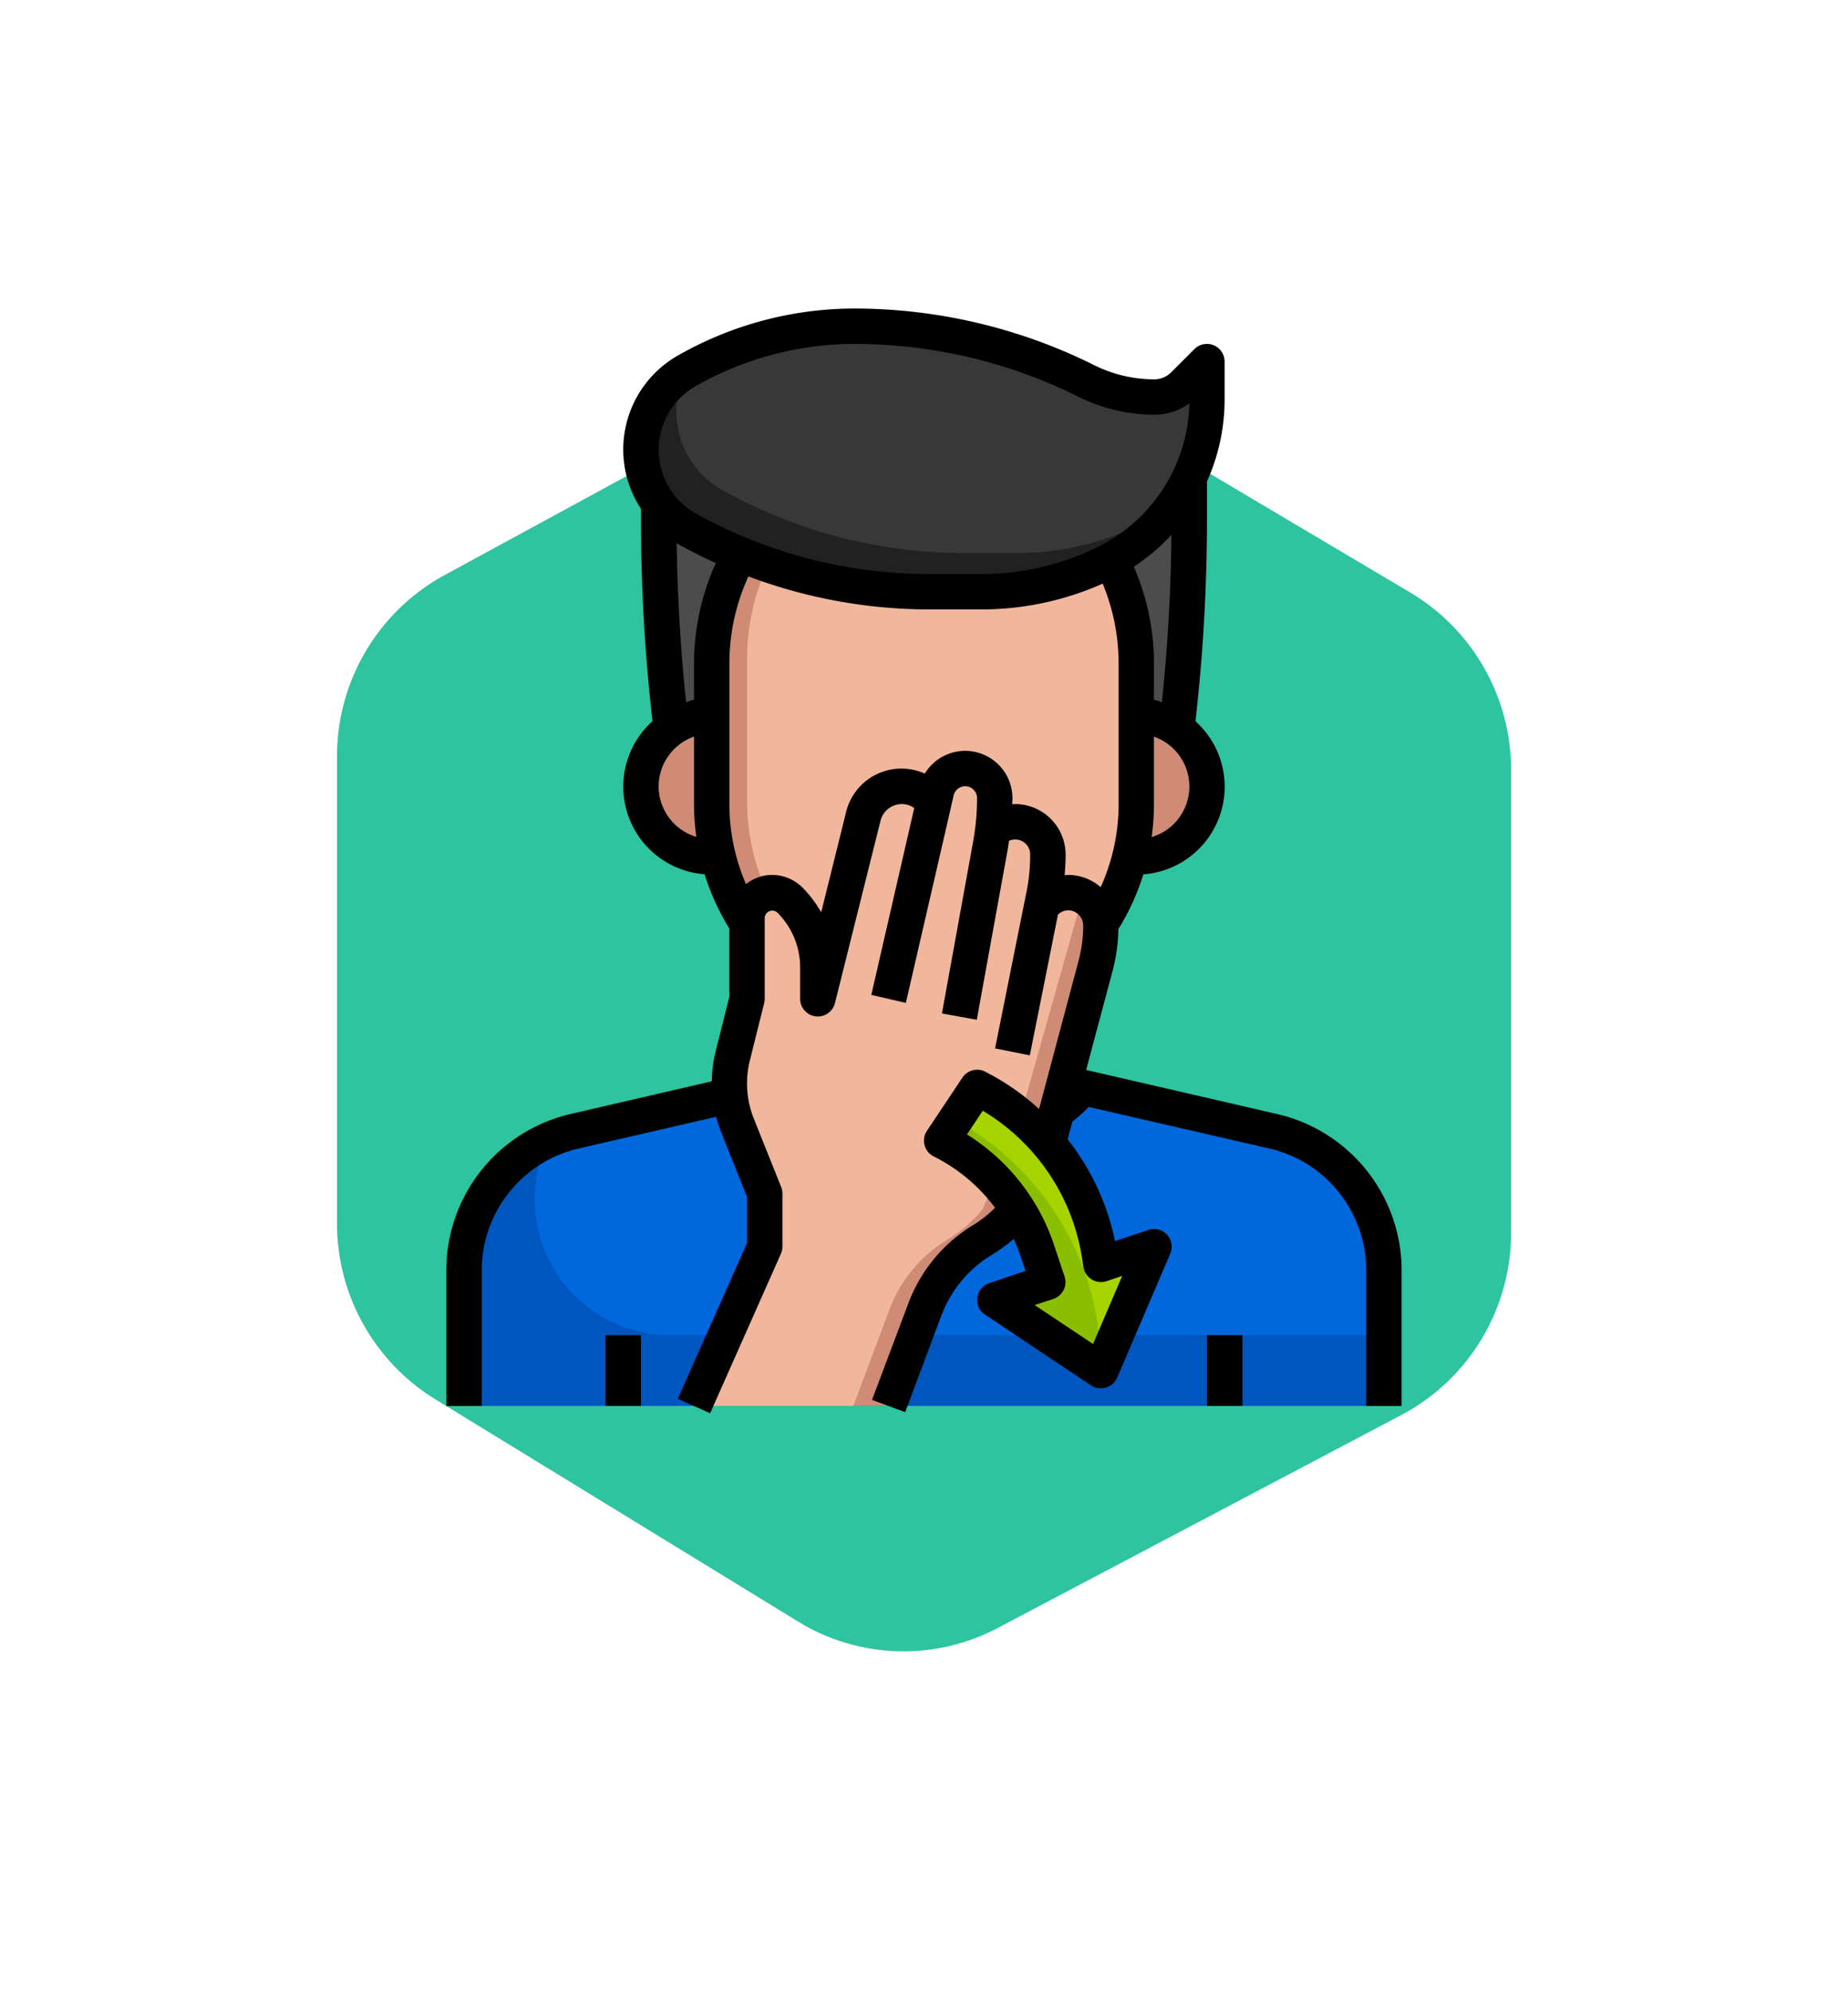 <svg xmlns="http://www.w3.org/2000/svg" xmlns:xlink="http://www.w3.org/1999/xlink" width="60.313" height="64.949" viewBox="0 0 60.313 64.949">
  <defs>
    <filter id="Trazado_771226" x="0" y="0" width="60.313" height="64.949" filterUnits="userSpaceOnUse">
      <feOffset dy="3" input="SourceAlpha"/>
      <feGaussianBlur stdDeviation="3" result="blur"/>
      <feFlood flood-opacity="0.161"/>
      <feComposite operator="in" in2="blur"/>
      <feComposite in="SourceGraphic"/>
    </filter>
  </defs>
  <g id="Grupo_1098678" data-name="Grupo 1098678" transform="translate(-831 -936.917)">
    <g id="Grupo_1071655" data-name="Grupo 1071655" transform="translate(841 944)">
      <g transform="matrix(1, 0, 0, 1, -10, -7.08)" filter="url(#Trazado_771226)">
        <path id="Trazado_771226-2" data-name="Trazado 771226" d="M447.517,279.136V264.064a7.732,7.732,0,0,0-3.773-6.655l-12.36-7.329a7.582,7.582,0,0,0-7.5-.14l-12.665,6.885a7.728,7.728,0,0,0-4.02,6.795v15.21a7.733,7.733,0,0,0,3.68,6.6l11.847,7.255a7.583,7.583,0,0,0,7.5.242l13.177-6.949A7.727,7.727,0,0,0,447.517,279.136Z" transform="translate(-397.2 -241.94)" fill="#2ec49f" stroke="#fff" stroke-miterlimit="10" stroke-width="2"/>
      </g>
    </g>
    <g id="gracias" transform="translate(840.567 945.981)">
      <path id="Trazado_838605" data-name="Trazado 838605" d="M33.3,42.87a3.891,3.891,0,0,1-1.4-2.99v-.447H24.975v.447a3.891,3.891,0,0,1-1.4,2.989l2.555,2.557h4.619Z" transform="translate(-7.85 -16.243)" fill="#cf8b76"/>
      <path id="Trazado_838606" data-name="Trazado 838606" d="M32.977,43.337a3.886,3.886,0,0,1-1.391-2.8c-.076.046-.15.094-.231.137a6.62,6.62,0,0,1-5.637.388.27.27,0,0,0-.363.195l-.007.027a3.856,3.856,0,0,1-1.971,2.422l-.577.307,1.654,2.309,1.522.256s1.16-.39,1.837-.685h2.609l1.471-1.471.366.163s.516-.273.572-.315.462-.712.462-.712Z" transform="translate(-7.523 -16.71)" fill="#f1b79d"/>
      <path id="Trazado_838607" data-name="Trazado 838607" d="M6,55.393V50.972a4.659,4.659,0,0,1,3.611-4.54l5.067-1.17L25.34,45.8a6.985,6.985,0,0,0,.6-.535L26.208,45l6.2,1.432a4.659,4.659,0,0,1,3.611,4.54v4.421Z" transform="translate(-0.423 -18.596)" fill="#0056bf"/>
      <path id="Trazado_838608" data-name="Trazado 838608" d="M37.714,50.972a4.659,4.659,0,0,0-3.612-4.54L27.9,45l-.268.268a6.911,6.911,0,0,1-.6.535l-10.661-.541L11.3,46.432a4.613,4.613,0,0,0-.883.312A4.655,4.655,0,0,0,10,48.662a4.421,4.421,0,0,0,4.421,4.421H37.714Z" transform="translate(-2.113 -18.596)" fill="#0068dc"/>
      <path id="Trazado_838609" data-name="Trazado 838609" d="M34.321,10.386v1.36a57.383,57.383,0,0,1-.4,6.813H17.4a57.374,57.374,0,0,1-.4-6.813v-.524Z" transform="translate(-5.072 -3.967)" fill="#4c4c4c"/>
      <g id="Grupo_1098846" data-name="Grupo 1098846" transform="translate(11.351 8.903)">
        <path id="Trazado_838610" data-name="Trazado 838610" d="M18.309,23.813a2.309,2.309,0,0,0,0,4.619h.212" transform="translate(-16 -18.544)" fill="#cf8b76"/>
        <path id="Trazado_838611" data-name="Trazado 838611" d="M43.844,23.813a2.309,2.309,0,0,1,0,4.619h-.212" transform="translate(-27.678 -18.544)" fill="#cf8b76"/>
        <path id="Trazado_838612" data-name="Trazado 838612" d="M33.049,14.873l.035.07a7.333,7.333,0,0,1,.774,3.282v4.619A7.159,7.159,0,0,1,30.175,29.1a6.683,6.683,0,0,1-6.494,0A7.159,7.159,0,0,1,20,22.843V18.224a7.334,7.334,0,0,1,.775-3.283l.127-.254" transform="translate(-17.691 -14.688)" fill="#cf8b76"/>
      </g>
      <path id="Trazado_838613" data-name="Trazado 838613" d="M25.682,29.114a6.67,6.67,0,0,0,2.669.8,6.67,6.67,0,0,0,2.669-.8A7.159,7.159,0,0,0,34.7,22.857V18.238a7.334,7.334,0,0,0-.775-3.283l-.034-.069-11-.167-.118.237A7.333,7.333,0,0,0,22,18.238v4.619a7.159,7.159,0,0,0,3.682,6.257Z" transform="translate(-7.185 -5.798)" fill="#f1b79d"/>
      <path id="Trazado_838614" data-name="Trazado 838614" d="M17.494,3.269a2.964,2.964,0,0,0,.031,5.164,16.209,16.209,0,0,0,7.872,2.04h1.735a9.1,9.1,0,0,0,4.068-.96,5.926,5.926,0,0,0,3.276-5.3V2.968l-.758.758a1.358,1.358,0,0,1-.959.4A4.958,4.958,0,0,1,30.543,3.6a16.921,16.921,0,0,0-7.564-1.786,11.048,11.048,0,0,0-5.485,1.456Z" transform="translate(-4.649 -0.344)" fill="#212121"/>
      <path id="Trazado_838615" data-name="Trazado 838615" d="M33.6,4.122A4.958,4.958,0,0,1,31.388,3.6a16.921,16.921,0,0,0-7.564-1.786,11.052,11.052,0,0,0-5.449,1.436,2.957,2.957,0,0,0,1.149,4.03A16.209,16.209,0,0,0,27.4,9.319h1.735a9.1,9.1,0,0,0,4.068-.96,5.91,5.91,0,0,0,.917-.583,6.011,6.011,0,0,0,.36-.513,5.925,5.925,0,0,0,.844-3.049V2.968l-.758.758a1.358,1.358,0,0,1-.959.4Z" transform="translate(-5.494 -0.344)" fill="#383838"/>
      <path id="Trazado_838616" data-name="Trazado 838616" d="M32.176,30.038a1.075,1.075,0,0,0-.115,0c.021-.226.031-.449.031-.668a1.647,1.647,0,0,0-1.648-1.646h-.089v-.193a1.541,1.541,0,0,0-2.855-.808,1.874,1.874,0,0,0-2.57,1.266l-.816,3.271a3.7,3.7,0,0,0-.617-.822,1.406,1.406,0,0,0-.986-.4,1.386,1.386,0,0,0-1.228.751,7.153,7.153,0,0,0,2.942,3.09,6.683,6.683,0,0,0,6.492,0,7.155,7.155,0,0,0,2.891-2.99,1.64,1.64,0,0,0-1.432-.85Z" transform="translate(-6.882 -10.562)" fill="#b77968"/>
      <path id="Trazado_838617" data-name="Trazado 838617" d="M48,59h1.155v2.309H48Z" transform="translate(-18.173 -24.512)" fill="#004a9d"/>
      <path id="Trazado_838618" data-name="Trazado 838618" d="M14,59h1.155v2.309H14Z" transform="translate(-3.804 -24.512)" fill="#004a9d"/>
      <path id="Trazado_838619" data-name="Trazado 838619" d="M32.28,32.11a5,5,0,0,1-.173,1.3l-1.547,5.8-.993,2.165a4.41,4.41,0,0,1-1.149.987,4.5,4.5,0,0,0-1.882,2.263l-1.184,3.158H19l2.309-5.2V40.857l-.895-2.234a3.637,3.637,0,0,1-.26-1.357,3.572,3.572,0,0,1,.11-.889l.468-1.871v-2.65a.816.816,0,0,1,1.391-.577,3.13,3.13,0,0,1,.918,2.211v1.016l1.484-5.947a1.3,1.3,0,0,1,2.3-.456l.081-.352a.965.965,0,0,1,1.905.214,8.111,8.111,0,0,1-.069,1.055l.006,0a1.07,1.07,0,0,1,1.8.785,7.053,7.053,0,0,1-.127,1.311l-.075.37a1.07,1.07,0,0,1,1.934.629Z" transform="translate(-5.917 -10.989)" fill="#cf8b76"/>
      <path id="Trazado_838620" data-name="Trazado 838620" d="M27.262,42.364a4.41,4.41,0,0,0,1.149-.987l.993-2.165,2.278-8.054a1.05,1.05,0,0,0-.471-.115,1.072,1.072,0,0,0-.866.439l.075-.37a7.053,7.053,0,0,0,.127-1.311,1.07,1.07,0,0,0-1.8-.785l-.006.006a8.117,8.117,0,0,0,.069-1.057.965.965,0,0,0-1.905-.214l-.081.352a1.3,1.3,0,0,0-2.3.456l-1.484,5.947V33.49a3.13,3.13,0,0,0-.918-2.211.816.816,0,0,0-1.391.577v2.65l-.468,1.871a3.572,3.572,0,0,0-.11.889,3.638,3.638,0,0,0,.26,1.357l.895,2.234V42.59L19,47.786h5.2l1.184-3.158a4.5,4.5,0,0,1,1.882-2.263Z" transform="translate(-5.917 -10.989)" fill="#f1b79d"/>
      <path id="Trazado_838621" data-name="Trazado 838621" d="M34.152,36.619l-1.136-.207,1.016-5.595c.027-.144.048-.289.064-.428l1.148.127c-.019.17-.044.34-.076.51Z" transform="translate(-11.84 -12.421)" fill="#cf8b76"/>
      <path id="Trazado_838622" data-name="Trazado 838622" d="M0,0H6.571V1.155H0Z" transform="translate(18.87 23.403) rotate(-76.992)" fill="#cf8b76"/>
      <path id="Trazado_838623" data-name="Trazado 838623" d="M0,0H4.852V1.155H0Z" transform="matrix(0.196, -0.981, 0.981, 0.196, 22.914, 25.121)" fill="#cf8b76"/>
      <path id="Trazado_838624" data-name="Trazado 838624" d="M33,46.732a6.236,6.236,0,0,1,3.126,3.6l.338,1.014-1.732.577L38.2,54.238,39.928,50.2l-1.732.577-.029-.207A7.39,7.39,0,0,0,34.155,45Z" transform="translate(-11.834 -18.596)" fill="#8abf00"/>
      <path id="Trazado_838625" data-name="Trazado 838625" d="M38.521,50.774l-.029-.207A7.39,7.39,0,0,0,34.479,45l-.711,1.067a9.18,9.18,0,0,1,4.753,8.038v.133L40.253,50.2Z" transform="translate(-12.158 -18.596)" fill="#a5d400"/>
      <path id="Trazado_838626" data-name="Trazado 838626" d="M48,59h1.155v2.309H48Z" transform="translate(-18.173 -24.512)"/>
      <path id="Trazado_838627" data-name="Trazado 838627" d="M36.178,32.376a5.238,5.238,0,0,0-4.058-5.1l-6.205-1.432H25.88l.871-3.265a5.645,5.645,0,0,0,.182-1.337,7.708,7.708,0,0,0,.816-1.786,2.866,2.866,0,0,0,1.7-4.993,58.3,58.3,0,0,0,.376-6.572V6.64A6.5,6.5,0,0,0,30.4,3.978V2.732a.577.577,0,0,0-.986-.408l-.758.758a.785.785,0,0,1-.551.228,4.4,4.4,0,0,1-1.959-.462A17.582,17.582,0,0,0,18.328,1a11.639,11.639,0,0,0-5.769,1.532,3.526,3.526,0,0,0-1.207,5v.356a58.3,58.3,0,0,0,.377,6.572,2.866,2.866,0,0,0,1.7,4.993,7.725,7.725,0,0,0,.808,1.771v2.223l-.451,1.8a4.24,4.24,0,0,0-.122.96L9.059,27.273A5.237,5.237,0,0,0,5,32.376V36.8H6.155V32.376A4.082,4.082,0,0,1,9.319,28.4l4.487-1.035a4.226,4.226,0,0,0,.157.487l.852,2.129v1.5l-2.26,5.084,1.055.469,2.309-5.2a.577.577,0,0,0,.05-.237V29.869a.577.577,0,0,0-.041-.214l-.894-2.233a3.07,3.07,0,0,1-.22-1.144,3.112,3.112,0,0,1,.092-.751l.468-1.872a.568.568,0,0,0,.017-.137V20.87A.248.248,0,0,1,15.8,20.7a2.531,2.531,0,0,1,.747,1.8v1.015a.577.577,0,0,0,1.137.14l1.487-5.947a.718.718,0,0,1,.7-.544.711.711,0,0,1,.4.131l-1.4,6.09,1.126.26,1.559-6.758a.387.387,0,0,1,.765.087,7.96,7.96,0,0,1-.128,1.419l-1.017,5.6,1.136.207,1.017-5.6c.014-.077.02-.156.032-.235a.487.487,0,0,1,.693.447,6.138,6.138,0,0,1-.115,1.2L22.91,25.134l1.132.226.917-4.586a.488.488,0,0,1,.333-.144.494.494,0,0,1,.493.493,4.463,4.463,0,0,1-.151,1.155L24.345,27.11a7.945,7.945,0,0,0-1.766-1.22.577.577,0,0,0-.738.2l-1.155,1.732a.577.577,0,0,0,.222.837,5.615,5.615,0,0,1,2,1.674,3.863,3.863,0,0,1-.7.555,5.065,5.065,0,0,0-2.126,2.553L18.893,36.6l1.082.4,1.185-3.161a3.9,3.9,0,0,1,1.64-1.968,5.081,5.081,0,0,0,.716-.523,5.871,5.871,0,0,1,.231.577l.156.467-1.184.4a.577.577,0,0,0-.138,1.028l3.464,2.309a.581.581,0,0,0,.318.093.594.594,0,0,0,.165-.024.577.577,0,0,0,.366-.326l1.732-4.042a.577.577,0,0,0-.713-.775l-1.09.363A7.953,7.953,0,0,0,25.277,28.1l.153-.573c.168-.141.337-.282.495-.44l.042-.043L31.86,28.4a4.082,4.082,0,0,1,3.163,3.978V36.8h1.155ZM28.019,18.238a7.79,7.79,0,0,0,.076-1.072v-2.2a1.721,1.721,0,0,1-.076,3.275Zm.076-4.478V12.547a7.949,7.949,0,0,0-.658-3.125,6.48,6.48,0,0,0,1.227-1.039c-.016,1.819-.121,3.648-.311,5.459a2.325,2.325,0,0,0-.259-.083ZM13.131,3.535a10.493,10.493,0,0,1,5.2-1.38A16.418,16.418,0,0,1,25.635,3.88a5.568,5.568,0,0,0,2.476.584,1.95,1.95,0,0,0,1.139-.371,5.348,5.348,0,0,1-2.955,4.667,8.564,8.564,0,0,1-3.812.9H20.748a15.67,15.67,0,0,1-7.592-1.967,2.387,2.387,0,0,1-.025-4.157Zm-.614,5.117c.027.016.05.036.078.051.391.217.792.412,1.2.6a7.949,7.949,0,0,0-.711,3.248V13.76c-.089.018-.173.053-.259.08-.181-1.72-.283-3.457-.307-5.188Zm-.589,7.937a1.732,1.732,0,0,1,1.155-1.626v2.2a7.79,7.79,0,0,0,.076,1.072A1.728,1.728,0,0,1,11.928,16.589Zm13.364,2.887c-.04,0-.078.011-.115.014.021-.225.033-.45.033-.676a1.65,1.65,0,0,0-1.65-1.648c-.032,0-.062.007-.094.009,0-.066.009-.132.009-.2a1.541,1.541,0,0,0-2.86-.8,1.853,1.853,0,0,0-2.568,1.253L17.235,20.7a3.737,3.737,0,0,0-.617-.815,1.408,1.408,0,0,0-.986-.408,1.381,1.381,0,0,0-.852.3,6.564,6.564,0,0,1-.542-2.608V12.547a6.792,6.792,0,0,1,.621-2.808,16.819,16.819,0,0,0,5.889,1.076h1.735a9.73,9.73,0,0,0,3.938-.841,6.8,6.8,0,0,1,.52,2.573v4.619a6.561,6.561,0,0,1-.586,2.71,1.632,1.632,0,0,0-1.062-.4Zm.5,12.784a.579.579,0,0,0,.754.467l.513-.173-.953,2.222L24.2,33.506l.612-.2a.577.577,0,0,0,.365-.73l-.338-1.015a6.761,6.761,0,0,0-2.848-3.62l.516-.774a6.818,6.818,0,0,1,3.253,4.888Z" transform="translate(0 0)"/>
      <path id="Trazado_838628" data-name="Trazado 838628" d="M14,59h1.155v2.309H14Z" transform="translate(-3.804 -24.512)"/>
    </g>
  </g>
</svg>
